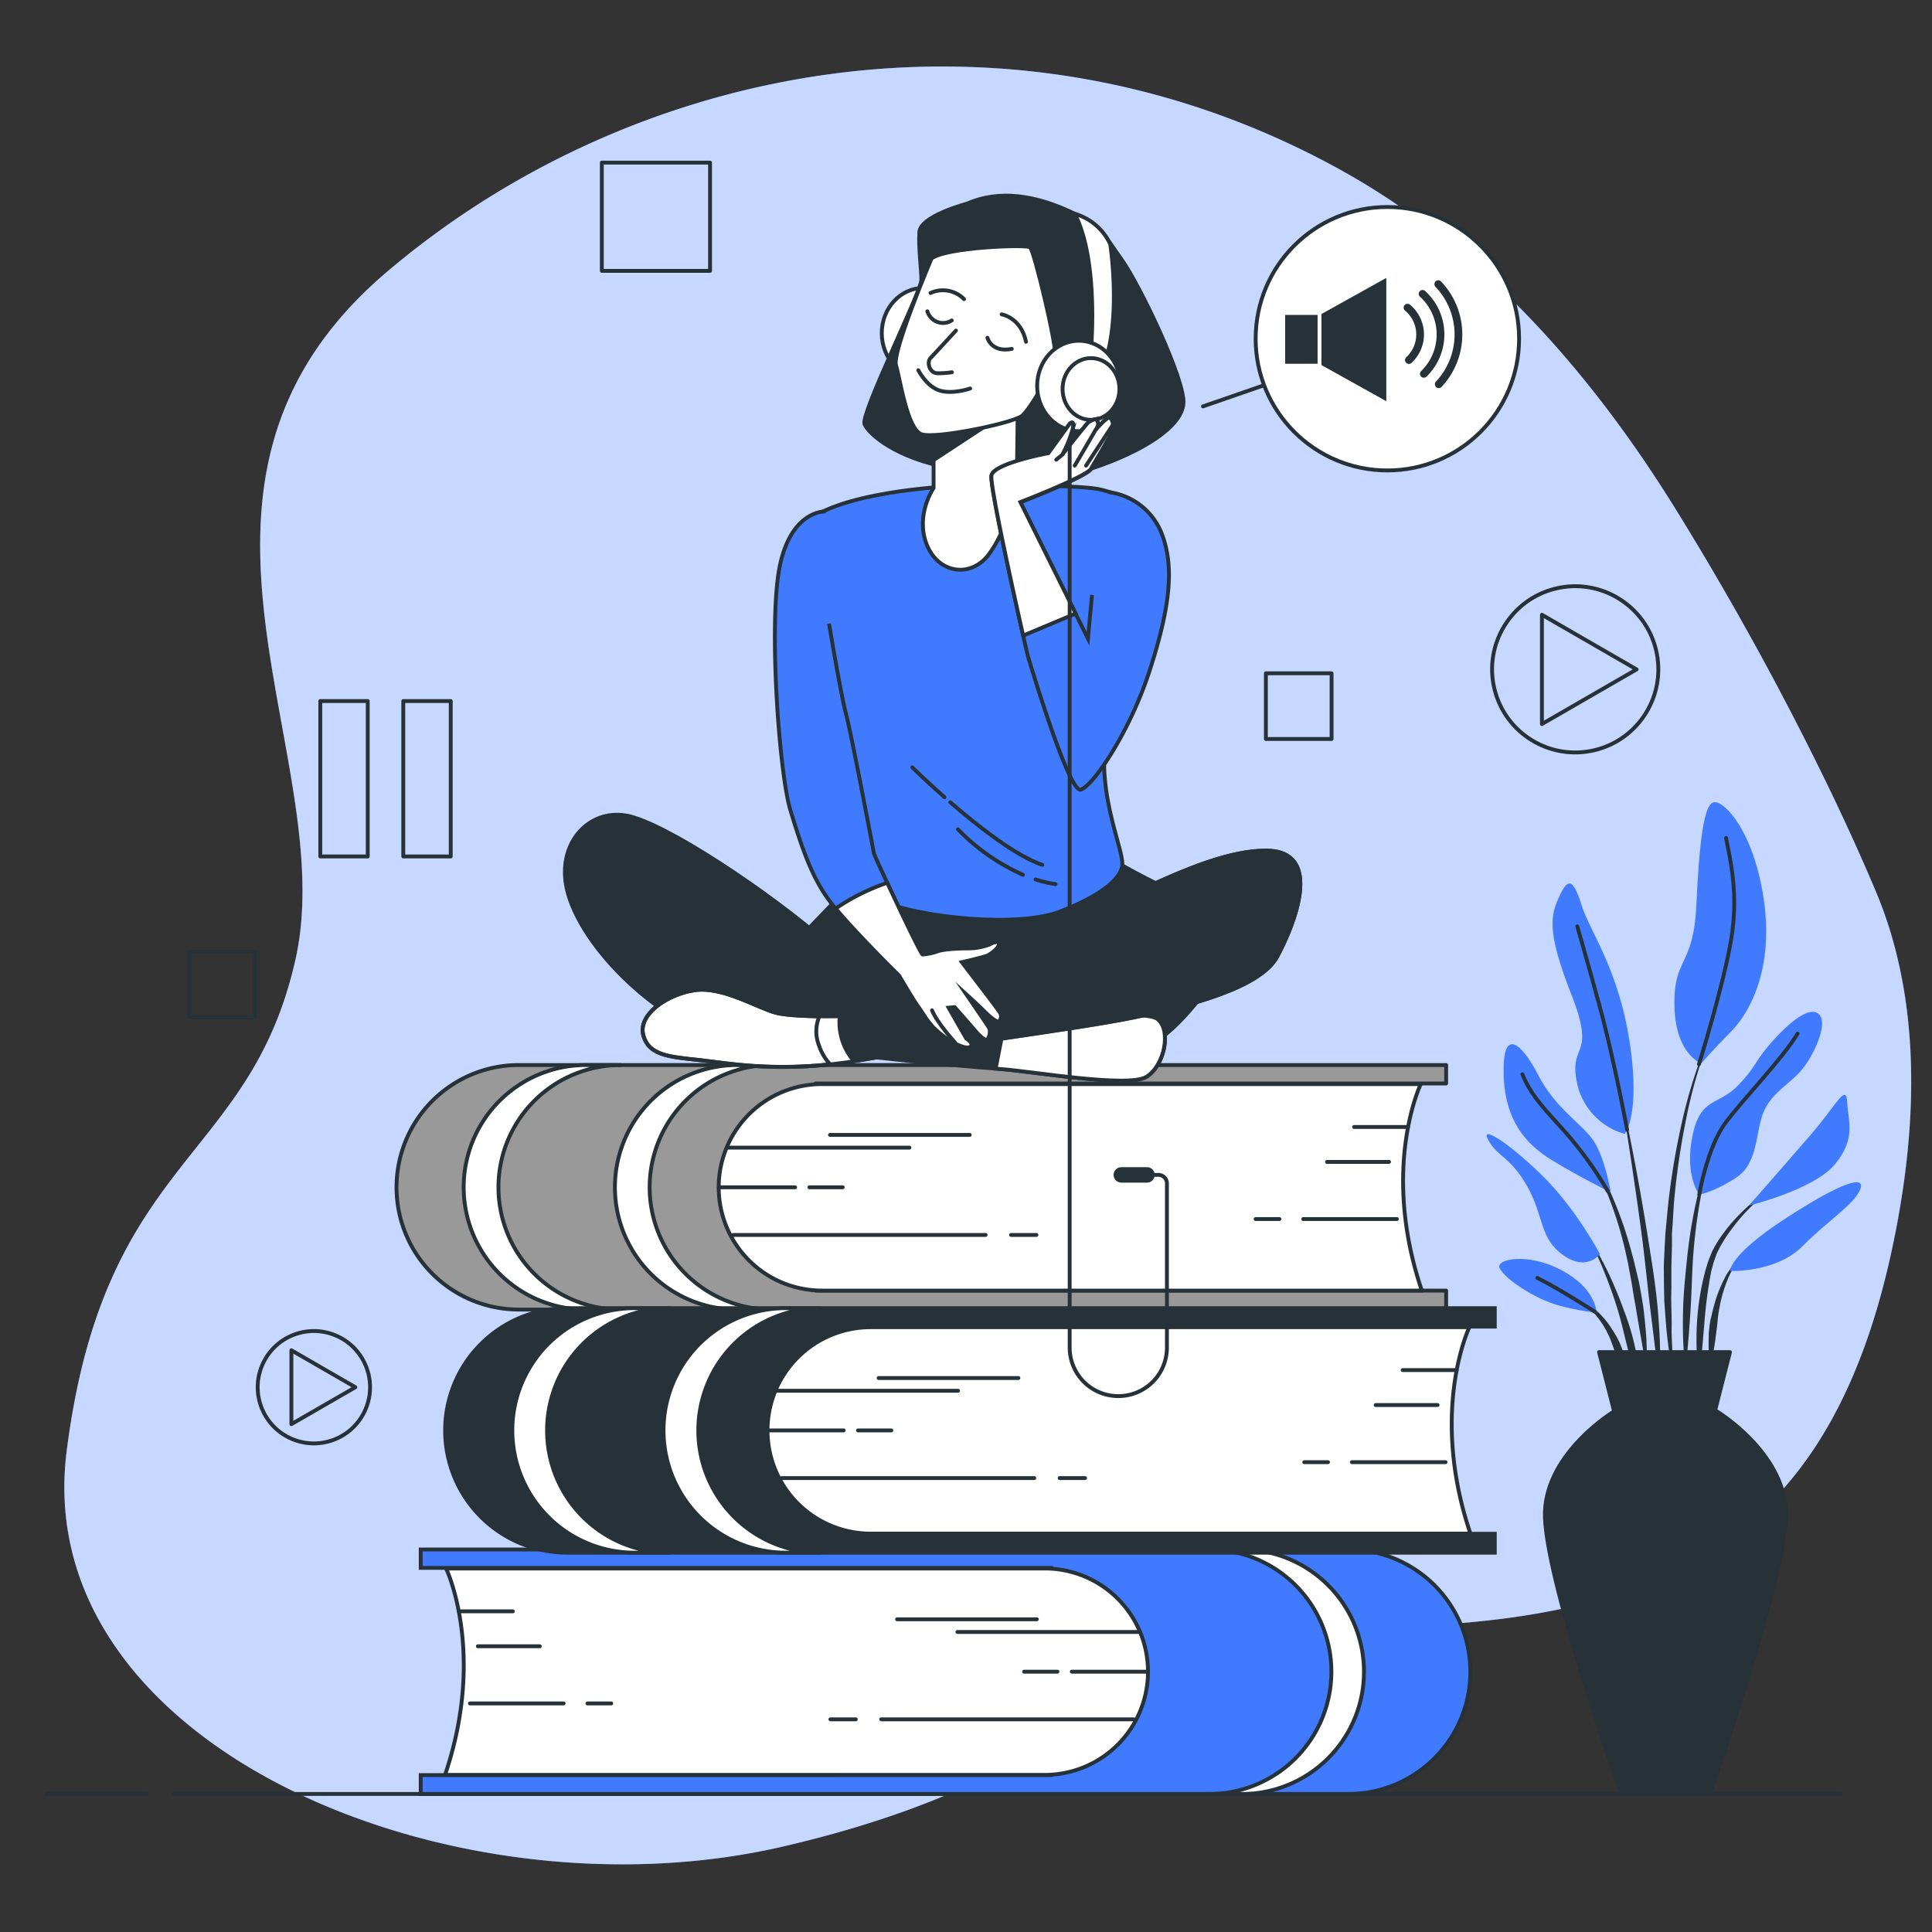 <svg xmlns="http://www.w3.org/2000/svg" viewBox="0 0 500 500"><rect x="0" y="0" width="500" height="500" fill="#333333" stroke="none"/><g id="freepik--background-simple--inject-3"><path d="M472.73,202.68a798.19,798.19,0,0,0-38.81-70.48C412.51,97.51,384.5,65,347.83,44.47c-85.07-47.58-183.06-29-247.66,25.86S88.32,195.51,76.48,248.27,27,299,17.26,375.51,117.4,497.58,202.46,477.92,288.6,423.09,360.75,421,476,397.23,491,316.54c5.29-28.35,5.85-59.17-5.71-86.25C481.41,221.11,477.19,211.88,472.73,202.68Z" style="fill:#407BFF"></path><path d="M472.73,202.68a798.19,798.19,0,0,0-38.81-70.48C412.51,97.51,384.5,65,347.83,44.47c-85.07-47.58-183.06-29-247.66,25.86S88.32,195.51,76.48,248.27,27,299,17.26,375.51,117.4,497.58,202.46,477.92,288.6,423.09,360.75,421,476,397.23,491,316.54c5.29-28.35,5.85-59.17-5.71-86.25C481.41,221.11,477.19,211.88,472.73,202.68Z" style="fill:#fff;opacity:0.7"></path></g><g id="freepik--Plant--inject-3"><path d="M442.16,269.34h0a.1.1,0,0,0-.05-.12.1.1,0,0,0-.13,0A127.11,127.11,0,0,0,435.38,290a192.06,192.06,0,0,0-3.64,21.47l-.52,5.43c-.08.91-.18,1.81-.24,2.72l-.15,2.72c-.08,1.82-.19,3.63-.24,5.45l.05,5.45.06,2.73c0,.91.1,1.82.16,2.72.14,1.82.25,3.63.42,5.44.35,3.61.89,7.21,1.45,10.79a.09.09,0,0,0,.09.08.09.09,0,0,0,.1-.09h0c0-1.82-.09-3.63-.13-5.43s-.21-3.61-.18-5.42,0-3.61-.06-5.42l-.05-2.7.05-2.7,0-5.41.15-5.4,0-2.7c0-.9.11-1.8.16-2.7l.33-5.4a191.4,191.4,0,0,1,3.06-21.42A125.42,125.42,0,0,1,442.16,269.34Z" style="fill:#263238"></path><path d="M442.94,297.61a.1.1,0,0,0-.06-.12.09.09,0,0,0-.12.06,127.44,127.44,0,0,0-3.85,13.72,128.73,128.73,0,0,0-2.27,14.11c-.48,4.73-1,9.47-1.07,14.22a117.19,117.19,0,0,0,.5,14.26.11.11,0,0,0,.09.09.09.09,0,0,0,.1-.09c.55-4.73.89-9.46,1.21-14.18s.38-9.45.69-14.17a142.05,142.05,0,0,1,4.78-27.9Z" style="fill:#263238"></path><path d="M458.61,307.55a.09.09,0,0,0-.13,0A47.76,47.76,0,0,0,448,316.65a42.26,42.26,0,0,0-4.1,5.7l-.84,1.59-.66,1.65a15,15,0,0,0-.57,1.67c-.17.56-.36,1.13-.51,1.69a67.07,67.07,0,0,0-2.17,13.82,79.91,79.91,0,0,0,.52,13.92.11.11,0,0,0,.09.09.1.1,0,0,0,.1-.09l1.19-13.78a122.82,122.82,0,0,1,1.75-13.59c.12-.55.28-1.1.42-1.64a15.29,15.29,0,0,1,.49-1.63l.56-1.59L445,323a39.46,39.46,0,0,1,3.75-5.7,47,47,0,0,1,9.84-9.58h0A.11.11,0,0,0,458.61,307.55Z" style="fill:#263238"></path><path d="M451,325.25a15.31,15.31,0,0,0-4.76,5.73,33.85,33.85,0,0,0-2.67,7c-.19.6-.33,1.2-.47,1.82l-.43,1.83a31,31,0,0,0-.46,3.72c0,1.25-.05,2.5,0,3.74a35.71,35.71,0,0,0,.49,3.72.11.11,0,0,0,.08.08.09.09,0,0,0,.11-.08,31.26,31.26,0,0,0,.66-3.66c.2-1.21.39-2.42.53-3.62s.34-2.4.43-3.61.26-2.42.52-3.6a32.82,32.82,0,0,1,2-6.95,15.31,15.31,0,0,1,4-6l0,0a.11.11,0,0,0,0-.12A.11.11,0,0,0,451,325.25Z" style="fill:#263238"></path><path d="M429.05,339.05c-.52-6.11-1.52-12.17-2.48-18.22s-2-12.09-3.12-18.12-2.34-12-3.64-18a.1.1,0,1,0-.19,0c1.05,6,2,12.08,2.89,18.13S424.29,315,425.06,321s1.33,12.16,2.09,18.21l2.24,18.21a.09.09,0,0,0,.09.09.1.1,0,0,0,.1-.09c.07-1.54.07-3.07.11-4.61s-.06-3.07-.09-4.6C429.54,345.17,429.28,342.12,429.05,339.05Z" style="fill:#263238"></path><path d="M425.38,339c-.33-2.43-.77-4.84-1.23-7.24l-.86-3.57c-.28-1.19-.55-2.38-.9-3.56a101.9,101.9,0,0,0-4.67-13.91L417,309l-.81-1.65c-.52-1.11-1.15-2.16-1.74-3.23a27.17,27.17,0,0,0-4.42-5.86.09.09,0,0,0-.13,0,.09.09,0,0,0,0,.13h0a26.93,26.93,0,0,1,4,6c.53,1.08,1.09,2.15,1.55,3.28l.71,1.66.64,1.7A98.69,98.69,0,0,1,420.91,325c.55,2.35.92,4.75,1.38,7.12l.57,3.59c.21,1.19.47,2.37.63,3.57.39,2.39.82,4.78,1.24,7.17s.81,4.8,1.32,7.19a.09.09,0,0,0,.09.08.1.1,0,0,0,.1-.09q0-3.68-.17-7.33C425.92,343.83,425.64,341.4,425.38,339Z" style="fill:#263238"></path><path d="M420.32,339.28c-1.13-3.21-2.45-6.35-3.87-9.43a84,84,0,0,0-4.88-8.94.1.1,0,0,0-.13,0,.1.1,0,0,0,0,.13,84.69,84.69,0,0,1,4.16,9.22c1.24,3.12,2.36,6.3,3.3,9.52s1.64,6.51,2.5,9.75S423,356,424,359.27a.1.1,0,0,0,.09.07.09.09,0,0,0,.1-.09,49,49,0,0,0-.95-10.18A63.23,63.23,0,0,0,420.32,339.28Z" style="fill:#263238"></path><path d="M420.11,350a22.21,22.21,0,0,0-2.69-5.65,23.93,23.93,0,0,0-3.92-4.87,18.36,18.36,0,0,0-2.5-1.88,10.41,10.41,0,0,0-2.82-1.28.1.1,0,0,0-.07.18h0a14,14,0,0,1,4.69,3.64,22.32,22.32,0,0,1,3.26,4.95c.93,1.76,1.41,3.7,2.22,5.51.36.93.71,1.86,1.12,2.79a23.87,23.87,0,0,0,1.23,2.82h0a.11.11,0,0,0,.09.05.1.1,0,0,0,.1-.09,23.34,23.34,0,0,0-.12-3.13C420.57,352,420.35,351,420.11,350Z" style="fill:#263238"></path><path d="M420.49,293.46a17.4,17.4,0,0,1-12.34-13.1c-2.31-10.8,5.14-6.17-1.54-23.14s-5.14-20.81-2.83-25.7,3.6-3.34,5.66,3.09,9.51,16.45,12.33,35.21S420.49,293.46,420.49,293.46Z" style="fill:#407BFF"></path><path d="M440.28,275.22s-6.68-2.32-6.94-14.91,4.88-10,5.65-25.7,1.8-26.73,4.63-27,10.28,7.71,12.85,25.19-3.34,29-8.48,34.18S440.28,275.22,440.28,275.22Z" style="fill:#407BFF"></path><path d="M416.89,308.63s-1.54-9.25-4.63-13.62-9.76-8.23-14.13-16.71-9.26-12.59-9-.51,5.66,18.24,12.34,22.36S416.89,308.63,416.89,308.63Z" style="fill:#407BFF"></path><path d="M414.06,324.56S407.89,312.74,398.9,304s-16.19-13.11-13.62-8.74,5.65,4.12,10,11.83,3.08,13.36,9.25,17.73S414.06,324.56,414.06,324.56Z" style="fill:#407BFF"></path><path d="M413.29,339.73c-.26-.77-.51-6.43-9.25-11.05s-17-2.83-15.94-.52,6.43,6.17,11.83,8.48S413.29,339.73,413.29,339.73Z" style="fill:#407BFF"></path><path d="M439.76,309.14S435.91,304.26,438,294s6.68-7.71,11.82-13.11,4.11-6.17,9.25-11.82,9.77-8.74,11.82-6.43-1,9.51-4.11,13.62-8,6.17-10.28,11.31-1.28,13.37-7.2,17.22S439.76,309.14,439.76,309.14Z" style="fill:#407BFF"></path><path d="M452.62,312s9.25-10.54,15.93-18.25,9.25-13.62,9.51-8.48,2.31,9.25-3.08,15.93S452.62,312,452.62,312Z" style="fill:#407BFF"></path><path d="M447.73,328.93s-.26-4.11,14.39-13.62,20.82-11.31,19.28-7.45-8,7.71-14.91,14.65S447.73,328.93,447.73,328.93Z" style="fill:#407BFF"></path><path d="M421.1,292.37s-3.44-18.44-7-31.55-5.91-21.07-5.91-21.07" style="fill:none;stroke:#263238;stroke-linecap:round;stroke-linejoin:round"></path><path d="M439.69,275.41s6.24-20,8.3-32.07-.26-21.07-1.29-26.47" style="fill:none;stroke:#263238;stroke-linecap:round;stroke-linejoin:round"></path><path d="M416.08,308.24a97.27,97.27,0,0,0-9.47-13.49c-5.66-6.68-10-10.28-12.6-16.71" style="fill:none;stroke:#263238;stroke-linecap:round;stroke-linejoin:round"></path><path d="M439.76,309.14s2.06-12.34,6.94-18.76,14.65-16.45,18.51-22.88" style="fill:none;stroke:#263238;stroke-linecap:round;stroke-linejoin:round"></path><path d="M412.69,339.45s-8.65-5.63-14.82-8.72" style="fill:none;stroke:#263238;stroke-linecap:round;stroke-linejoin:round"></path><path d="M462.21,391.25c-.58-15.59-17.91-26-17.91-26H417.74s-17.33,10.4-17.91,26S419.47,464,419.47,464h23.1S462.79,406.85,462.21,391.25Z" style="fill:#263238;stroke:#263238;stroke-linecap:round;stroke-linejoin:round"></path><polygon points="447.72 349.92 413.83 349.92 417.74 365.26 443.81 365.26 447.72 349.92" style="fill:#263238;stroke:#263238;stroke-linecap:round;stroke-linejoin:round"></polygon></g><g id="freepik--Icons--inject-3"><circle cx="407.66" cy="173.24" r="21.51" transform="translate(-29.06 99.25) rotate(-13.41)" style="fill:none;stroke:#263238;stroke-linecap:round;stroke-linejoin:round"></circle><polygon points="423.54 173.24 399.05 159.1 399.05 187.38 423.54 173.24" style="fill:none;stroke:#263238;stroke-linecap:round;stroke-linejoin:round"></polygon><circle cx="81.24" cy="359.01" r="14.54" transform="translate(-281.54 296.68) rotate(-67.5)" style="fill:none;stroke:#263238;stroke-linecap:round;stroke-linejoin:round"></circle><polygon points="91.97 359.01 75.41 349.45 75.41 368.57 91.97 359.01" style="fill:none;stroke:#263238;stroke-linecap:round;stroke-linejoin:round"></polygon><rect x="82.89" y="181.43" width="12.28" height="40.22" style="fill:none;stroke:#263238;stroke-linecap:round;stroke-linejoin:round"></rect><rect x="104.37" y="181.43" width="12.28" height="40.22" style="fill:none;stroke:#263238;stroke-linecap:round;stroke-linejoin:round"></rect><rect x="155.75" y="42.09" width="28.01" height="28.01" style="fill:none;stroke:#263238;stroke-linecap:round;stroke-linejoin:round"></rect><rect x="327.61" y="174.25" width="17" height="17" style="fill:none;stroke:#263238;stroke-linecap:round;stroke-linejoin:round"></rect><rect x="48.98" y="246.31" width="17" height="17" style="fill:none;stroke:#263238;stroke-linecap:round;stroke-linejoin:round"></rect></g><g id="freepik--speech-bubble--inject-3"><circle cx="359.05" cy="87.66" r="34.09" style="fill:#fff;stroke:#263238;stroke-linecap:round;stroke-linejoin:round"></circle><polygon points="341.99 81.27 341.99 94.48 358.77 103.83 358.77 71.92 341.99 81.27" style="fill:#263238"></polygon><rect x="332.6" y="81.5" width="8.39" height="12.64" style="fill:#263238"></rect><path d="M372.35,99.44a18.84,18.84,0,0,0-.13-25.9" style="fill:none;stroke:#263238;stroke-linecap:round;stroke-linejoin:round;stroke-width:2px"></path><path d="M368.49,96.75a14.21,14.21,0,0,0-.33-20.7" style="fill:none;stroke:#263238;stroke-linecap:round;stroke-linejoin:round;stroke-width:2px"></path><path d="M364.62,93.18a9,9,0,0,0-.36-13.56" style="fill:none;stroke:#263238;stroke-linecap:round;stroke-linejoin:round;stroke-width:2px"></path><line x1="326.88" y1="99.79" x2="311.33" y2="105.17" style="fill:#fff;stroke:#263238;stroke-linecap:round;stroke-linejoin:round"></line></g><g id="freepik--Character--inject-3"><path d="M272,459.38V405.76H108.88V401h240a31.65,31.65,0,0,1,31.64,31.65h0a31.65,31.65,0,0,1-31.64,31.64h-240v-4.89Z" style="fill:#407BFF;stroke:#263238;stroke-miterlimit:10"></path><path d="M344.56,432.63A31.65,31.65,0,0,0,312.91,401h9a31.65,31.65,0,0,1,0,63.29h-9A31.65,31.65,0,0,0,344.56,432.63Z" style="fill:#fff;stroke:#263238;stroke-linecap:round;stroke-linejoin:round"></path><path d="M115.45,458.52c10.28-31.24,0-52.6,0-52.6H270.39a26.71,26.71,0,0,1,26.71,26.71h0a26.71,26.71,0,0,1-26.71,26.71H115.17C115.26,459.07,115.36,458.8,115.45,458.52Z" style="fill:#fff;stroke:#263238;stroke-linecap:round;stroke-linejoin:round"></path><line x1="295.04" y1="422.35" x2="247.78" y2="422.35" style="fill:none;stroke:#263238;stroke-linecap:round;stroke-linejoin:round"></line><line x1="297.1" y1="432.63" x2="277.37" y2="432.63" style="fill:none;stroke:#263238;stroke-linecap:round;stroke-linejoin:round"></line><line x1="293.4" y1="444.96" x2="228.06" y2="444.96" style="fill:none;stroke:#263238;stroke-linecap:round;stroke-linejoin:round"></line><line x1="268.33" y1="419.07" x2="232.17" y2="419.07" style="fill:none;stroke:#263238;stroke-linecap:round;stroke-linejoin:round"></line><line x1="273.67" y1="432.63" x2="265.04" y2="432.63" style="fill:none;stroke:#263238;stroke-linecap:round;stroke-linejoin:round"></line><line x1="221.48" y1="444.96" x2="214.91" y2="444.96" style="fill:none;stroke:#263238;stroke-linecap:round;stroke-linejoin:round"></line><line x1="118.74" y1="417.01" x2="132.72" y2="417.01" style="fill:none;stroke:#263238;stroke-linecap:round;stroke-linejoin:round"></line><line x1="139.7" y1="426.05" x2="123.67" y2="426.05" style="fill:none;stroke:#263238;stroke-linecap:round;stroke-linejoin:round"></line><line x1="152.03" y1="440.85" x2="158.19" y2="440.85" style="fill:none;stroke:#263238;stroke-linecap:round;stroke-linejoin:round"></line><line x1="121.62" y1="440.85" x2="145.87" y2="440.85" style="fill:none;stroke:#263238;stroke-linecap:round;stroke-linejoin:round"></line><path d="M211.11,334V280.4H374.26v-4.77h-240a31.65,31.65,0,0,0-31.64,31.64h0a31.64,31.64,0,0,0,31.64,31.64h240V334Z" style="fill:#999;stroke:#263238;stroke-linecap:round;stroke-linejoin:round"></path><path d="M129,307.27a31.65,31.65,0,0,1,31.64-31.64h-9a31.64,31.64,0,1,0,0,63.28h9A31.64,31.64,0,0,1,129,307.27Z" style="fill:#fff;stroke:#263238;stroke-linecap:round;stroke-linejoin:round"></path><path d="M168.13,307.27a31.65,31.65,0,0,1,31.65-31.64h-9a31.64,31.64,0,1,0,0,63.28h9A31.64,31.64,0,0,1,168.13,307.27Z" style="fill:#fff;stroke:#263238;stroke-linecap:round;stroke-linejoin:round"></path><path d="M367.69,333.16c-10.28-31.23,0-52.6,0-52.6H212.76A26.71,26.71,0,0,0,186,307.27h0A26.71,26.71,0,0,0,212.76,334H368C367.88,333.71,367.78,333.45,367.69,333.16Z" style="fill:#fff;stroke:#263238;stroke-linecap:round;stroke-linejoin:round"></path><line x1="188.1" y1="297" x2="235.36" y2="297" style="fill:none;stroke:#263238;stroke-linecap:round;stroke-linejoin:round"></line><line x1="186.04" y1="307.27" x2="205.77" y2="307.27" style="fill:none;stroke:#263238;stroke-linecap:round;stroke-linejoin:round"></line><line x1="189.74" y1="319.6" x2="255.08" y2="319.6" style="fill:none;stroke:#263238;stroke-linecap:round;stroke-linejoin:round"></line><line x1="214.81" y1="293.71" x2="250.97" y2="293.71" style="fill:none;stroke:#263238;stroke-linecap:round;stroke-linejoin:round"></line><line x1="209.47" y1="307.27" x2="218.1" y2="307.27" style="fill:none;stroke:#263238;stroke-linecap:round;stroke-linejoin:round"></line><line x1="261.66" y1="319.6" x2="268.23" y2="319.6" style="fill:none;stroke:#263238;stroke-linecap:round;stroke-linejoin:round"></line><line x1="364.4" y1="291.66" x2="350.43" y2="291.66" style="fill:none;stroke:#263238;stroke-linecap:round;stroke-linejoin:round"></line><line x1="343.44" y1="300.7" x2="359.47" y2="300.7" style="fill:none;stroke:#263238;stroke-linecap:round;stroke-linejoin:round"></line><line x1="331.11" y1="315.49" x2="324.95" y2="315.49" style="fill:none;stroke:#263238;stroke-linecap:round;stroke-linejoin:round"></line><line x1="361.52" y1="315.49" x2="337.28" y2="315.49" style="fill:none;stroke:#263238;stroke-linecap:round;stroke-linejoin:round"></line><path d="M223.7,396.94V343.32H386.85v-4.77h-240a31.65,31.65,0,0,0-31.65,31.64h0a31.64,31.64,0,0,0,31.65,31.64h240v-4.89Z" style="fill:#263238;stroke:#263238;stroke-miterlimit:10"></path><path d="M141.58,370.19a31.65,31.65,0,0,1,31.65-31.64h-9a31.64,31.64,0,0,0,0,63.28h9A31.64,31.64,0,0,1,141.58,370.19Z" style="fill:#fff;stroke:#263238;stroke-linecap:round;stroke-linejoin:round"></path><path d="M180.72,370.19a31.65,31.65,0,0,1,31.64-31.64h-9a31.64,31.64,0,1,0,0,63.28h9A31.64,31.64,0,0,1,180.72,370.19Z" style="fill:#fff;stroke:#263238;stroke-linecap:round;stroke-linejoin:round"></path><path d="M380.27,396.08c-10.27-31.23,0-52.6,0-52.6H225.34a26.71,26.71,0,0,0-26.71,26.71h0a26.71,26.71,0,0,0,26.71,26.71H380.56C380.46,396.63,380.36,396.37,380.27,396.08Z" style="fill:#fff;stroke:#263238;stroke-linecap:round;stroke-linejoin:round"></path><line x1="200.68" y1="359.92" x2="247.94" y2="359.92" style="fill:none;stroke:#263238;stroke-linecap:round;stroke-linejoin:round"></line><line x1="198.63" y1="370.19" x2="218.35" y2="370.19" style="fill:none;stroke:#263238;stroke-linecap:round;stroke-linejoin:round"></line><line x1="202.33" y1="382.52" x2="267.67" y2="382.52" style="fill:none;stroke:#263238;stroke-linecap:round;stroke-linejoin:round"></line><line x1="227.39" y1="356.63" x2="263.56" y2="356.63" style="fill:none;stroke:#263238;stroke-linecap:round;stroke-linejoin:round"></line><line x1="222.05" y1="370.19" x2="230.68" y2="370.19" style="fill:none;stroke:#263238;stroke-linecap:round;stroke-linejoin:round"></line><line x1="274.24" y1="382.52" x2="280.82" y2="382.52" style="fill:none;stroke:#263238;stroke-linecap:round;stroke-linejoin:round"></line><line x1="376.98" y1="354.58" x2="363.01" y2="354.58" style="fill:none;stroke:#263238;stroke-linecap:round;stroke-linejoin:round"></line><line x1="356.02" y1="363.62" x2="372.05" y2="363.62" style="fill:none;stroke:#263238;stroke-linecap:round;stroke-linejoin:round"></line><line x1="343.69" y1="378.41" x2="337.53" y2="378.41" style="fill:none;stroke:#263238;stroke-linecap:round;stroke-linejoin:round"></line><line x1="374.11" y1="378.41" x2="349.86" y2="378.41" style="fill:none;stroke:#263238;stroke-linecap:round;stroke-linejoin:round"></line><path d="M222.15,226.83l-.72.76c-2.55,2.68-11.07,11.61-11.81,12.35s-3.79,3.21-3.79,3.21-8.74,6.41-7.87,8.16,23,17.48,39,20.69,53.62,2,60.91-1.75,16.32-16,20.1-23-4.66-12.53-9.9-14.57-18.36-8.74-20.4-10.49Z" style="fill:#263238;stroke:#263238;stroke-miterlimit:10"></path><path d="M243.71,126s-32.6,1.84-37.06,11.83,6,52.57,6.83,62.3,1.58,27.6,13.14,32.59,37.07,7.36,47.84,3.15,16-8.67,16-12.35-4.73-14.46-4.73-26.29,13.93-36,13.66-51-7.36-17.61-14.19-19.45S243.71,126,243.71,126Z" style="fill:#407BFF;stroke:#263238;stroke-miterlimit:10"></path><path d="M245.94,207.63c7.21,6.25,16.89,13.85,23.79,16.19" style="fill:none;stroke:#263238;stroke-linecap:round;stroke-linejoin:round"></path><path d="M236.09,198.59s3.43,3.39,8.34,7.72" style="fill:none;stroke:#263238;stroke-linecap:round;stroke-linejoin:round"></path><path d="M268,227.6a32.33,32.33,0,0,0,5.16,1.22" style="fill:none;stroke:#263238;stroke-linecap:round;stroke-linejoin:round"></path><path d="M247.91,214.62a54,54,0,0,0,16.84,11.78" style="fill:none;stroke:#263238;stroke-linecap:round;stroke-linejoin:round"></path><path d="M258.87,263.55s-11.12-4.12-12.53-4.37C239.63,258,226,254.62,214,244c-14.57-12.82-42-31.18-51.87-32.93s-18.07,7.29-15.44,18.95,15.44,25.93,28.26,33.51,75.77,12.53,83.93,13.11,33.22,4.95,37.88,2,6.41-11.95,2.92-14.86-26.52,1.16-31.48.58S258.87,263.55,258.87,263.55Z" style="fill:#263238;stroke:#263238;stroke-miterlimit:10"></path><path d="M268.19,264.42c-3.29-.39-6.31-.64-8-.77l-2.52,12.92,1.18.09c8.16.58,33.22,4.95,37.88,2s6.41-11.95,2.92-14.86S273.15,265,268.19,264.42Z" style="fill:#fff;stroke:#263238;stroke-miterlimit:10"></path><path d="M217.2,263s36.71-14.27,55.95-22.43,39.34-20.4,54.49-20.4,7.29,19.23,2.92,27.39-23,12.82-37,15.74-50.42,7.57-70.82,11.07-33.8.87-41.67,0-13.11-1.17-14.57-6.41,5.83-10.49,13.12-11.66,16.61,4.66,21.27,5.83S217.2,263,217.2,263Z" style="fill:#fff;stroke:#263238;stroke-miterlimit:10"></path><path d="M327.64,220.13c-15.15,0-35.26,12.24-54.49,20.4-18.58,7.88-53.46,21.46-55.82,22.38A15.34,15.34,0,0,0,221,274.6l1.72-.27c20.4-3.5,56.83-8.16,70.82-11.07s32.63-7.58,37-15.74S342.79,220.13,327.64,220.13Z" style="fill:#263238;stroke:#263238;stroke-miterlimit:10"></path><path d="M212.07,263c-3.73-.05-8.57-.24-11.19-.9-4.66-1.17-14-7-21.27-5.83s-14.57,6.41-13.12,11.66,6.7,5.53,14.57,6.41c6.8.75,17.75,2.81,33.77,1.1a13.46,13.46,0,0,1-2.88-4.89A9.87,9.87,0,0,1,212.07,263Z" style="fill:none;stroke:#263238;stroke-linecap:round;stroke-linejoin:round"></path><path d="M213.74,132.35s-8.67-.53-11.83,13.67-.26,54.15,2.63,63.61,5.26,16.56,9.47,22.6,18.66,20.25,18.66,20.25,3.93,6.7,4.93,8,2.58,4.3,4.72,6.16a29,29,0,0,0,3.58,2.72s4,2.43,5.16,1.57-1-2.14-1-2.14l-4.58-8,1.58-.14,6,6.87s1.86,2,2.43,1.57a3.42,3.42,0,0,0,.58-2.86c-.29-.57-6-8.88-6-8.88s3.3,3,4.87,4.58,3.15,2.72,3.58,2.44a1.81,1.81,0,0,0,.14-2.44c-.71-1.14-9.73-12.88-9.73-12.88s5.58-1.29,6.58-1.72,3.15-2.14,3-3-1.43-.43-2.43.14a15.72,15.72,0,0,1-5,1c-1,0-6,0-8.31.72a15,15,0,0,1-4,.86c-.58,0-12.46-25.48-12.6-26.2S220.42,190.33,219,185s-4.44-23.61-4.44-23.61" style="fill:#407BFF;stroke:#263238;stroke-miterlimit:10"></path><path d="M255.49,269.06a3.42,3.42,0,0,0,.58-2.86c-.29-.57-6-8.88-6-8.88s3.3,3,4.87,4.58,3.15,2.72,3.58,2.44a1.81,1.81,0,0,0,.14-2.44c-.71-1.14-9.73-12.88-9.73-12.88s5.58-1.29,6.58-1.72,3.15-2.14,3-3-1.43-.43-2.43.14a15.72,15.72,0,0,1-5,1c-1,0-6,0-8.31.72a15,15,0,0,1-4,.86c-.38,0-5.55-10.81-9.15-18.55a54.18,54.18,0,0,0-13.34,6.66c5.65,6.78,16.41,17.35,16.41,17.35s3.93,6.7,4.93,8,2.58,4.3,4.72,6.16a29,29,0,0,0,3.58,2.72s4,2.43,5.16,1.57-1-2.14-1-2.14l-4.58-8,1.58-.14,6,6.87S254.92,269.49,255.49,269.06Z" style="fill:#fff;stroke:#263238;stroke-miterlimit:10"></path><path d="M247.13,269.76s-4.54-4.93-5.92-8.28" style="fill:none;stroke:#263238;stroke-linecap:round;stroke-linejoin:round"></path><ellipse cx="238.98" cy="86.22" rx="10.78" ry="11.7" style="fill:#fff;stroke:#263238;stroke-miterlimit:10"></ellipse><path d="M250.28,52.7s-12.09,3.16-12.35,7.36.52,9.46.52,12.36-15.77,34.69-14.72,37.32,8.41,8.94,22.08,11.31,23.13,4.73,36.54.26,23.39-10.78,23.92-16.83-11.3-30.75-16-37.32-5-8.41-12.09-11.83S260.53,48.23,250.28,52.7Z" style="fill:#263238;stroke:#263238;stroke-miterlimit:10"></path><path d="M241.61,110.79V126.3s-4.74,6.84-1.84,14.46,11.3,8.94,16,2.89,7.36-17.35,7.36-17.35l.26-20Z" style="fill:#fff;stroke:#263238;stroke-miterlimit:10"></path><polygon points="258.34 108.09 241.88 118.89 241.61 110.79 258.34 108.09" style="fill:#263238;stroke:#263238;stroke-miterlimit:10"></polygon><path d="M241.08,66.9s-10.25,24.18-9.2,27.6,2.89,16.56,6.57,17.87,23.66-2.89,26-4.73,8.15-12.36,8.68-15S267.63,64.79,266.58,64,244.76,64,241.08,66.9Z" style="fill:#fff;stroke:#263238;stroke-miterlimit:10"></path><path d="M247.39,85.56s-5.52,6-6.57,7.1-.27,3.94,1.84,3.94a25.13,25.13,0,0,0,3.68-.26" style="fill:none;stroke:#263238;stroke-linecap:round;stroke-linejoin:round"></path><path d="M237.66,95.81s2.11,4.21,5.52,5.26,7.89-.53,7.89-.53" style="fill:none;stroke:#263238;stroke-linecap:round;stroke-linejoin:round"></path><path d="M255.54,87.4s1,3.94,6.31,2.89" style="fill:none;stroke:#263238;stroke-linecap:round;stroke-linejoin:round"></path><path d="M240,80.56a4.23,4.23,0,0,0,6.31,2.37" style="fill:none;stroke:#263238;stroke-linecap:round;stroke-linejoin:round"></path><path d="M259.22,81.35s5,.79,6.31,7.1" style="fill:none;stroke:#263238;stroke-linecap:round;stroke-linejoin:round"></path><path d="M249.49,77.41a7.67,7.67,0,0,0-8.67-1.58" style="fill:none;stroke:#263238;stroke-linecap:round;stroke-linejoin:round"></path><path d="M282.35,90.55s2.1-23.13-4.21-35.22a14.56,14.56,0,0,1,9.2,7.89s2.89,18.92-1.57,31Z" style="fill:#fff;stroke:#263238;stroke-miterlimit:10"></path><ellipse cx="279.19" cy="99.88" rx="10.78" ry="11.7" style="fill:#fff;stroke:#263238;stroke-miterlimit:10"></ellipse><ellipse cx="282.35" cy="100.67" rx="7.36" ry="7.99" style="fill:#fff;stroke:#263238;stroke-miterlimit:10"></ellipse><path d="M286.82,127.35a17.07,17.07,0,0,1,13.93,11c3.15,8.42,2.1,18.67-3.16,35s-14.72,30-17.87,31-13.41-33.64-13.67-34.43-10-43.64-9.46-46.79,14.72-5.79,14.72-5.79l5.52-7.62s1.31-1.31.79,1.32a32.07,32.07,0,0,1-2.63,6.57s5.78-7.33,6.57-8.15a4.82,4.82,0,0,1,2.37-1,2.38,2.38,0,0,0,.23,1c.26.65-.62,1.85-.62,1.85s3-3.53,3.66-3.14.91,1.56.91,2.6-4.63,8.59-5.76,10.6-18.28,8.63-18.28,8.63l17.49,35.27,1.05-11.31" style="fill:#407BFF;stroke:#263238;stroke-miterlimit:10"></path><path d="M278.38,158.79l-14.31-28.85s17.15-6.62,18.28-8.63,5.76-9.56,5.76-10.6-.26-2.21-.91-2.6-3.66,3.14-3.66,3.14.88-1.2.62-1.85a2.38,2.38,0,0,1-.23-1,4.82,4.82,0,0,0-2.37,1c-.79.82-6.57,8.15-6.57,8.15a32.07,32.07,0,0,0,2.63-6.57c.52-2.63-.79-1.32-.79-1.32l-5.52,7.62s-14.2,2.63-14.72,5.79c-.42,2.49,5.54,29.65,8.21,41.42Z" style="fill:#fff;stroke:#263238;stroke-miterlimit:10"></path><path d="M283.54,111.25s-5.09,8.79-5.4,9.25" style="fill:none;stroke:#263238;stroke-linecap:round;stroke-linejoin:round"></path><line x1="287.86" y1="110.17" x2="281.07" y2="120.5" style="fill:none;stroke:#263238;stroke-linecap:round;stroke-linejoin:round"></line><line x1="274.99" y1="117.63" x2="273.36" y2="118.96" style="fill:none;stroke:#263238;stroke-linecap:round;stroke-linejoin:round"></line><line x1="296.84" y1="304.06" x2="290.2" y2="304.06" style="fill:none;stroke:#263238;stroke-linecap:round;stroke-linejoin:round;stroke-width:4px"></line><path d="M276.83,114.35v234.4a12.56,12.56,0,0,0,12.56,12.56h0A12.56,12.56,0,0,0,302,348.75V306.27a2.2,2.2,0,0,0-2.2-2.21h-2.91" style="fill:none;stroke:#263238;stroke-linecap:round;stroke-linejoin:round"></path></g><g id="freepik--Floor--inject-3"><line x1="44.86" y1="464.27" x2="476.29" y2="464.27" style="fill:none;stroke:#263238;stroke-linecap:round;stroke-linejoin:round"></line><line x1="12.16" y1="464.27" x2="37.91" y2="464.27" style="fill:none;stroke:#263238;stroke-linecap:round;stroke-linejoin:round"></line></g></svg>